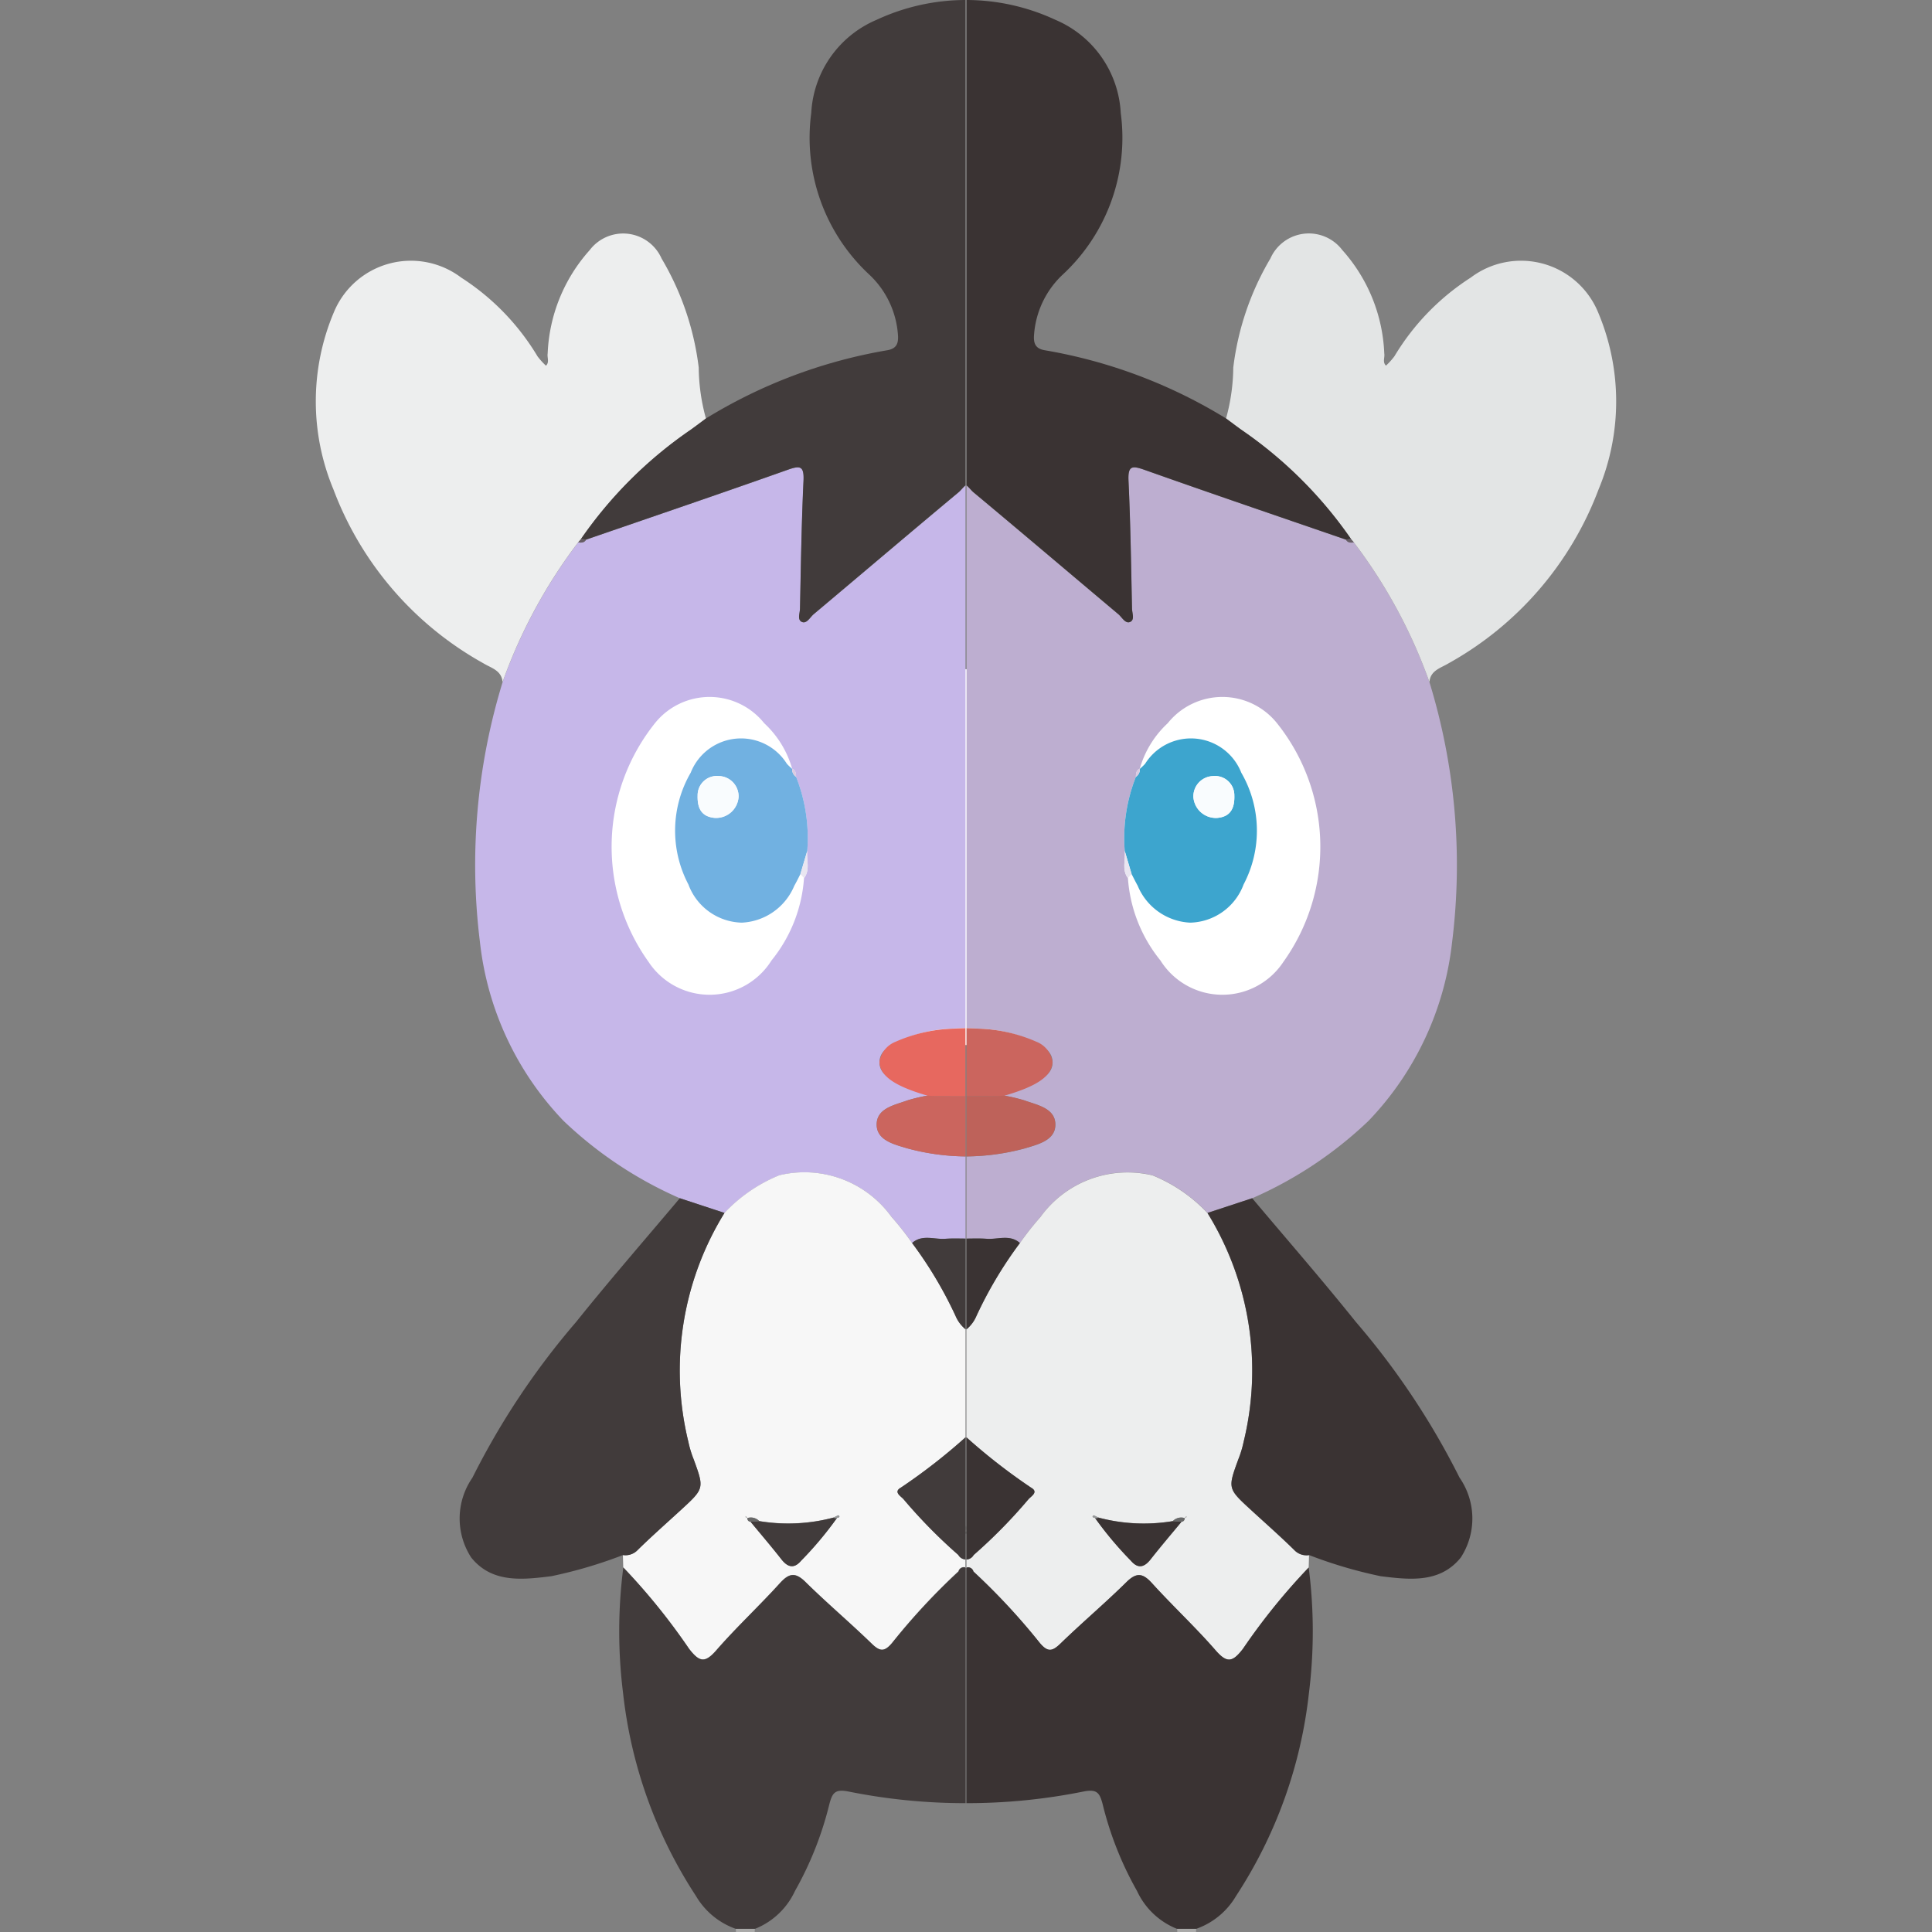 <svg xmlns="http://www.w3.org/2000/svg" viewBox="0 0 32 32"><rect x="0" y="0" width="32" height="32" fill="#808080" stroke="none"/><defs><style>.a{fill:#fff;}.b{fill:#a9a9a8;}.c{fill:#c6b7e9;}.d{fill:#f7f7f7;}.e{fill:#e8edf1;}.f{fill:#edeeee;}.g{fill:#413b3b;}.h{fill:#71b1e1;}.i{fill:#cb655e;}.j{fill:#e9e6f1;}.k{fill:#dacbe1;}.l{fill:#665d64;}.m{fill:#686868;}.n{fill:#969899;}.o{fill:#bec2c4;}.p{fill:#a9acae;}.q{fill:#f9fcfe;}.r{fill:#e7685f;}.s{fill:#41403e;}.t{fill:#bdaed0;}.u{fill:#e3e5e5;}.v{fill:#3a3333;}.w{fill:#3da5ce;}.x{fill:#be625a;}</style></defs><title>574-gothita</title><rect class="a" x="9.576" y="11.084" width="12.849" height="6.225"/><path class="b" d="M12.506,31.946A.143.143,0,0,0,12.501,32h-.312a.145.145,0,0,0-.005-.054Z"/><path class="c" d="M15.024,19.019c-.214-.064-.499-.131-.504-.386-.005-.279.296-.329.514-.409a2.78,2.78,0,0,1,.329-.078.177.177,0,0,0,0-.046,1.578,1.578,0,0,1-.522-.178c-.136-.075-.281-.158-.274-.339.006-.163.139-.242.266-.314a2.337,2.337,0,0,1,.979-.234c.06-.005.12-.005.18-.006V8.041c-.041.034-.076.083-.112.112-.804.67-1.601,1.348-2.402,2.021-.06.051-.114.161-.192.129-.084-.034-.035-.148-.034-.223.014-.704.024-1.409.058-2.113.012-.254-.056-.259-.268-.183-1.108.393-2.222.771-3.334,1.155-.031.053-.08.051-.131.045a8.584,8.584,0,0,0-1.252,2.314,10.321,10.321,0,0,0-.376,4.302,5.079,5.079,0,0,0,1.383,2.963,6.631,6.631,0,0,0,1.929,1.284l.74.243a2.586,2.586,0,0,1,.907-.623,1.778,1.778,0,0,1,1.858.688,4.938,4.938,0,0,1,.342.434c.167-.149.367-.056.551-.07.111-.009.222-.005.334-.004V19.154A3.808,3.808,0,0,1,15.024,19.019Zm-1.707-4.475a2.428,2.428,0,0,1-.539,1.365,1.21,1.21,0,0,1-2.035.024,3.277,3.277,0,0,1,.115-3.967,1.159,1.159,0,0,1,1.8.013,1.638,1.638,0,0,1,.464.758l-.002-.006c.06.027.064.081.065.136a2.751,2.751,0,0,1,.185,1.226C13.354,14.244,13.423,14.404,13.318,14.544Z"/><path class="d" d="M15.873,25.755a8.559,8.559,0,0,1-.909-.925c-.045-.05-.171-.119-.042-.191a9.711,9.711,0,0,0,1.07-.832V22.017a.576.576,0,0,1-.165-.221,6.767,6.767,0,0,0-.72-1.208,4.938,4.938,0,0,0-.342-.434,1.778,1.778,0,0,0-1.858-.688,2.586,2.586,0,0,0-.907.623,4.968,4.968,0,0,0-.599,3.789,1.757,1.757,0,0,0,.09.296c.174.479.175.479-.215.837-.244.224-.493.443-.729.676a.28.28,0,0,1-.23.069l.006.204a10.524,10.524,0,0,1,1.09,1.348c.173.223.264.239.453.022.334-.383.709-.731,1.05-1.108.152-.168.256-.187.426-.02.355.35.737.672,1.094,1.019.135.131.209.144.339-.01a10.806,10.806,0,0,1,1.1-1.186.091.091,0,0,1,.115-.065v-.133A.143.143,0,0,1,15.873,25.755Zm-2.009-.614a5.923,5.923,0,0,1-.594.708c-.117.137-.221.112-.328-.023-.166-.211-.34-.415-.511-.622a.051.051,0,0,1-.048-.059l-.006 0-.005-.007a.055.055,0,0,1-.018-.007c-.004-.003-.003-.013-.004-.02l.022.026.009.003.003.003a.19.19,0,0,1,.192.05,2.924,2.924,0,0,0,1.233-.059c.029-.012.077-.043.085-.034C13.922,25.132,13.884,25.134,13.863,25.142Z"/><polygon class="e" points="12.371 25.138 12.377 25.145 12.383 25.145 12.38 25.141 12.371 25.138"/><path class="f" d="M9.576,8.983a8.584,8.584,0,0,0-1.252,2.314c-.015-.195-.193-.234-.316-.31a5.514,5.514,0,0,1-2.485-2.88A3.789,3.789,0,0,1,5.529,5.174a1.381,1.381,0,0,1,2.11-.576A3.975,3.975,0,0,1,8.903,5.902,1.158,1.158,0,0,0,9.043,6.057c.061-.059.017-.133.028-.2A2.729,2.729,0,0,1,9.767,4.143a.696.696,0,0,1,1.191.139,4.633,4.633,0,0,1,.615,1.806,3.268,3.268,0,0,0,.12.845c-.082.061-.164.123-.247.183A7.05,7.05,0,0,0,9.625,8.926Z"/><path class="g" d="M14.52.328a1.775,1.775,0,0,0-1.083,1.543,3.092,3.092,0,0,0,.951,2.668,1.513,1.513,0,0,1,.485,1.008c.012.149-.029.232-.188.256a8.431,8.431,0,0,0-2.994,1.129c-.082.061-.164.123-.247.183a7.05,7.05,0,0,0-1.82,1.81l.082.013c1.112-.383,2.226-.762,3.334-1.155.212-.075.28-.07.268.183-.033.704-.043,1.408-.058,2.113-.001.076-.05.19.034.223.078.031.132-.078.192-.129.801-.673,1.598-1.351,2.402-2.021.035-.03.071-.079.112-.112V0A3.501,3.501,0,0,0,14.52.328Z"/><path class="g" d="M12,20.09a4.969,4.969,0,0,0-.599,3.789,1.757,1.757,0,0,0,.09.296c.174.479.175.479-.215.837-.244.224-.493.443-.729.676a.28.28,0,0,1-.23.069,7.564,7.564,0,0,1-1.186.35c-.48.059-.982.118-1.326-.309a1.186,1.186,0,0,1,.02-1.323,12.6,12.6,0,0,1,1.718-2.58c.557-.695,1.143-1.367,1.717-2.049Z"/><path class="h" d="M13.257,14.478c-.033.064-.065.13-.101.193a.992.992,0,0,1-.869.611.968.968,0,0,1-.885-.633,1.912,1.912,0,0,1,.038-1.85.896.896,0,0,1,1.594-.147,1.19,1.19,0,0,0,.089.085l-.002-.006a.147.147,0,0,0,.065.136,2.753,2.753,0,0,1,.185,1.226Zm-1.702-1.304c-.007.223.072.35.275.371a.373.373,0,0,0,.403-.344.336.336,0,0,0-.329-.348A.319.319,0,0,0,11.555,13.175Z"/><path class="i" d="M15.742,18.155l-.25-.002-.128-.006a2.764,2.764,0,0,0-.329.078c-.218.079-.519.13-.514.409.005.255.29.321.504.386a3.808,3.808,0,0,0,.968.134V18.155Z"/><path class="g" d="M15.658,20.518c-.184.014-.384-.078-.551.07a6.767,6.767,0,0,1,.72,1.208.576.576,0,0,0,.165.221V20.515C15.88,20.514,15.769,20.51,15.658,20.518Z"/><path class="j" d="M13.257,14.478l.114-.385c-.017.15.052.311-.053.451Z"/><path class="k" d="M13.186,12.867a.147.147,0,0,1-.065-.136C13.181,12.758,13.185,12.812,13.186,12.867Z"/><path class="l" d="M9.625,8.926l.082.013c-.031.053-.08.051-.131.045Z"/><path class="g" d="M12.575,25.195a2.924,2.924,0,0,0,1.233-.059l.027.011.029-.005a5.922,5.922,0,0,1-.594.708c-.117.138-.222.112-.328-.023-.165-.211-.34-.415-.511-.622Z"/><path class="m" d="M12.575,25.195l-.144.009a.051.051,0,0,1-.051-.063l-.003.003A.193.193,0,0,1,12.575,25.195Z"/><path class="n" d="M13.863,25.142l-.029.005-.027-.011c.029-.012.077-.043.085-.034C13.922,25.132,13.884,25.134,13.863,25.142Z"/><path class="o" d="M15.992,25.964v.009l.018-.009C16.003,25.962,15.999,25.965,15.992,25.964Z"/><path class="p" d="M12.38,25.141a.094.094,0,0,1-.027-.01c-.004-.003-.003-.013-.004-.02l.027.033Z"/><path class="g" d="M15.877,26.029A10.806,10.806,0,0,0,14.776,27.214c-.13.153-.204.14-.339.01-.358-.347-.739-.669-1.094-1.019-.17-.168-.274-.148-.426.02-.342.377-.716.724-1.05,1.108-.189.217-.28.201-.453-.022a10.524,10.524,0,0,0-1.09-1.348,8.255,8.255,0,0,0-.004,2.08,7.661,7.661,0,0,0,1.207,3.36,1.242,1.242,0,0,0,.658.544l.322-0a1.23,1.23,0,0,0,.661-.628,5.633,5.633,0,0,0,.57-1.441c.048-.179.091-.248.309-.206a9.767,9.767,0,0,0,1.946.194V25.964A.091.091,0,0,0,15.877,26.029Z"/><path class="q" d="M11.555,13.175a.319.319,0,0,1,.349-.32.336.336,0,0,1,.329.348.373.373,0,0,1-.403.344C11.627,13.525,11.548,13.397,11.555,13.175Z"/><path class="r" d="M15.812,17.037a2.56,2.56,0,0,0-.979.218.427.427,0,0,0-.266.33c.005.249.282.413.796.563l.128.006.25.002.25 0V17.03C15.932,17.032,15.872,17.032,15.812,17.037Z"/><path class="g" d="M14.922,24.639c-.129.073-.003.141.042.191a8.559,8.559,0,0,0,.909.925.143.143,0,0,0,.119.075v-2.024A9.711,9.711,0,0,1,14.922,24.639Z"/><path class="s" d="M15.992,25.267v.145l.006-.024A.339.339,0,0,1,15.992,25.267Z"/><path class="b" d="M19.494,31.946A.143.143,0,0,1,19.499,32h.312a.145.145,0,0,1,.005-.054Z"/><path class="t" d="M16.008,19.154V20.515c.112-.001.223-.005.334.004.184.014.384-.078.551.07a4.938,4.938,0,0,1,.342-.434,1.778,1.778,0,0,1,1.858-.688,2.586,2.586,0,0,1,.907.623l.74-.243a6.631,6.631,0,0,0,1.929-1.284,5.079,5.079,0,0,0,1.383-2.963,10.321,10.321,0,0,0-.376-4.302,8.584,8.584,0,0,0-1.252-2.314c-.051.006-.101.008-.131-.045-1.112-.383-2.226-.762-3.334-1.155-.212-.075-.28-.07-.268.183.033.704.043,1.408.058,2.113.001.076.05.19-.034.223-.078.031-.132-.078-.192-.129-.801-.673-1.598-1.351-2.402-2.021-.035-.03-.071-.079-.112-.112v8.99c.06.001.12.001.18.006a2.337,2.337,0,0,1,.979.234c.127.071.26.15.266.314.006.181-.138.264-.274.339a1.578,1.578,0,0,1-.522.178.177.177,0,0,0,0.0.046,2.78,2.78,0,0,1,.329.078c.218.079.519.13.514.409-.005.255-.29.321-.504.386A3.808,3.808,0,0,1,16.008,19.154Zm2.621-5.061a2.751,2.751,0,0,1,.185-1.226c.001-.055.005-.109.065-.136l-.002.006a1.638,1.638,0,0,1,.464-.758,1.159,1.159,0,0,1,1.8-.013,3.277,3.277,0,0,1,.115,3.967,1.21,1.21,0,0,1-2.035-.024,2.428,2.428,0,0,1-.539-1.365C18.577,14.404,18.646,14.244,18.629,14.093Z"/><path class="f" d="M16.008,25.831v.133a.091.091,0,0,1,.115.065A10.806,10.806,0,0,1,17.224,27.214c.13.153.204.14.339.01.358-.347.739-.669,1.094-1.019.17-.168.274-.148.426.02.342.377.716.724,1.05,1.108.189.217.28.201.453-.022a10.524,10.524,0,0,1,1.09-1.348l.006-.204a.28.28,0,0,1-.23-.069c-.235-.233-.485-.452-.729-.676-.39-.358-.389-.358-.215-.837a1.757,1.757,0,0,0,.09-.296,4.968,4.968,0,0,0-.599-3.789,2.586,2.586,0,0,0-.907-.623,1.778,1.778,0,0,0-1.858.688,4.938,4.938,0,0,0-.342.434,6.767,6.767,0,0,0-.72,1.208.576.576,0,0,1-.165.221v1.79a9.711,9.711,0,0,0,1.07.832c.129.073.003.141-.042.191a8.559,8.559,0,0,1-.909.925A.143.143,0,0,1,16.008,25.831Zm2.1-.73c.008-.008.055.022.085.034a2.924,2.924,0,0,0,1.233.059.19.19,0,0,1,.192-.05l.003-.003.009-.003.022-.026c-.001.007-0.0.017-.004.02a.055.055,0,0,1-.018.007l-.005.007-.006-0a.051.051,0,0,1-.048.059c-.171.207-.345.411-.511.622-.106.135-.211.161-.328.023a5.923,5.923,0,0,1-.594-.708C18.116,25.134,18.078,25.132,18.108,25.101Z"/><polygon class="e" points="19.629 25.138 19.623 25.145 19.617 25.145 19.62 25.141 19.629 25.138"/><path class="u" d="M22.424,8.983a8.584,8.584,0,0,1,1.252,2.314c.015-.195.193-.234.316-.31a5.514,5.514,0,0,0,2.485-2.88,3.789,3.789,0,0,0-.007-2.933,1.381,1.381,0,0,0-2.11-.576,3.975,3.975,0,0,0-1.264,1.303,1.158,1.158,0,0,1-.14.155c-.061-.059-.017-.133-.028-.2a2.729,2.729,0,0,0-.695-1.714.696.696,0,0,0-1.191.139,4.633,4.633,0,0,0-.615,1.806,3.268,3.268,0,0,1-.12.845c.082.061.164.123.247.183a7.05,7.05,0,0,1,1.82,1.81Z"/><path class="v" d="M17.48.328a1.775,1.775,0,0,1,1.083,1.543,3.092,3.092,0,0,1-.951,2.668,1.513,1.513,0,0,0-.485,1.008c-.012.149.029.232.188.256a8.431,8.431,0,0,1,2.994,1.129c.082.061.164.123.247.183a7.05,7.05,0,0,1,1.82,1.81l-.082.013c-1.112-.383-2.226-.762-3.334-1.155-.212-.075-.28-.07-.268.183.033.704.043,1.408.058,2.113.001.076.05.19-.034.223-.078.031-.132-.078-.192-.129-.801-.673-1.598-1.351-2.402-2.021-.035-.03-.071-.079-.112-.112V0A3.501,3.501,0,0,1,17.48.328Z"/><path class="v" d="M20,20.09a4.969,4.969,0,0,1,.599,3.789,1.757,1.757,0,0,1-.09.296c-.174.479-.175.479.215.837.244.224.493.443.729.676a.28.28,0,0,0,.23.069,7.564,7.564,0,0,0,1.186.35c.48.059.982.118,1.326-.309a1.186,1.186,0,0,0-.02-1.323,12.6,12.6,0,0,0-1.718-2.58c-.557-.695-1.143-1.367-1.717-2.049Z"/><path class="w" d="M18.629,14.093a2.753,2.753,0,0,1,.185-1.226.147.147,0,0,0,.065-.136l-.002.006a1.19,1.19,0,0,0,.089-.085.896.896,0,0,1,1.594.147,1.912,1.912,0,0,1,.038,1.85.968.968,0,0,1-.885.633.992.992,0,0,1-.869-.611c-.035-.063-.067-.128-.101-.193Zm1.466-1.239a.336.336,0,0,0-.329.348.373.373,0,0,0,.403.344c.203-.021.282-.148.275-.371A.319.319,0,0,0,20.095,12.854Z"/><path class="x" d="M16.258,18.155l.25-.002.128-.006a2.764,2.764,0,0,1,.329.078c.218.079.519.13.514.409-.005.255-.29.321-.504.386a3.808,3.808,0,0,1-.968.134V18.155Z"/><path class="v" d="M16.342,20.518c.184.014.384-.078.551.07a6.767,6.767,0,0,0-.72,1.208.576.576,0,0,1-.165.221V20.515C16.12,20.514,16.231,20.51,16.342,20.518Z"/><path class="j" d="M18.743,14.478l-.114-.385c.017.15-.052.311.053.451Z"/><path class="k" d="M18.814,12.867a.147.147,0,0,0,.065-.136C18.819,12.758,18.815,12.812,18.814,12.867Z"/><path class="l" d="M22.375,8.926l-.082.013c.031.053.08.051.131.045Z"/><path class="v" d="M19.425,25.195a2.924,2.924,0,0,1-1.233-.059l-.027.011-.029-.005a5.922,5.922,0,0,0,.594.708c.117.138.222.112.328-.023.165-.211.34-.415.511-.622Z"/><path class="m" d="M19.425,25.195l.144.009a.051.051,0,0,0,.051-.063l.003.003A.193.193,0,0,0,19.425,25.195Z"/><path class="n" d="M18.137,25.142l.029.005.027-.011c-.029-.012-.077-.043-.085-.034C18.078,25.132,18.116,25.134,18.137,25.142Z"/><path class="o" d="M16.008,25.964v.009l-.018-.009C15.997,25.962,16.001,25.965,16.008,25.964Z"/><path class="p" d="M19.62,25.141a.094.094,0,0,0,.027-.01c.004-.003.003-.013.004-.02l-.027.033Z"/><path class="v" d="M16.123,26.029A10.806,10.806,0,0,1,17.224,27.214c.13.153.204.14.339.01.358-.347.739-.669,1.094-1.019.17-.168.274-.148.426.02.342.377.716.724,1.05,1.108.189.217.28.201.453-.022a10.524,10.524,0,0,1,1.09-1.348,8.255,8.255,0,0,1,.004,2.08,7.661,7.661,0,0,1-1.207,3.36,1.242,1.242,0,0,1-.658.544l-.322-0a1.23,1.23,0,0,1-.661-.628,5.633,5.633,0,0,1-.57-1.441c-.048-.179-.091-.248-.309-.206a9.767,9.767,0,0,1-1.946.194V25.964A.091.091,0,0,1,16.123,26.029Z"/><path class="q" d="M20.445,13.175a.319.319,0,0,0-.349-.32.336.336,0,0,0-.329.348.373.373,0,0,0,.403.344C20.373,13.525,20.452,13.397,20.445,13.175Z"/><path class="i" d="M16.188,17.037a2.56,2.56,0,0,1,.979.218.427.427,0,0,1,.266.33c-.005.249-.282.413-.796.563l-.128.006L16.258,18.155l-.25 0V17.03C16.068,17.032,16.128,17.032,16.188,17.037Z"/><path class="v" d="M17.078,24.639c.129.073.003.141-.042.191a8.559,8.559,0,0,1-.909.925.143.143,0,0,1-.119.075v-2.024A9.711,9.711,0,0,0,17.078,24.639Z"/><path class="s" d="M16.008,25.267v.145l-.006-.024A.339.339,0,0,0,16.008,25.267Z"/></svg>